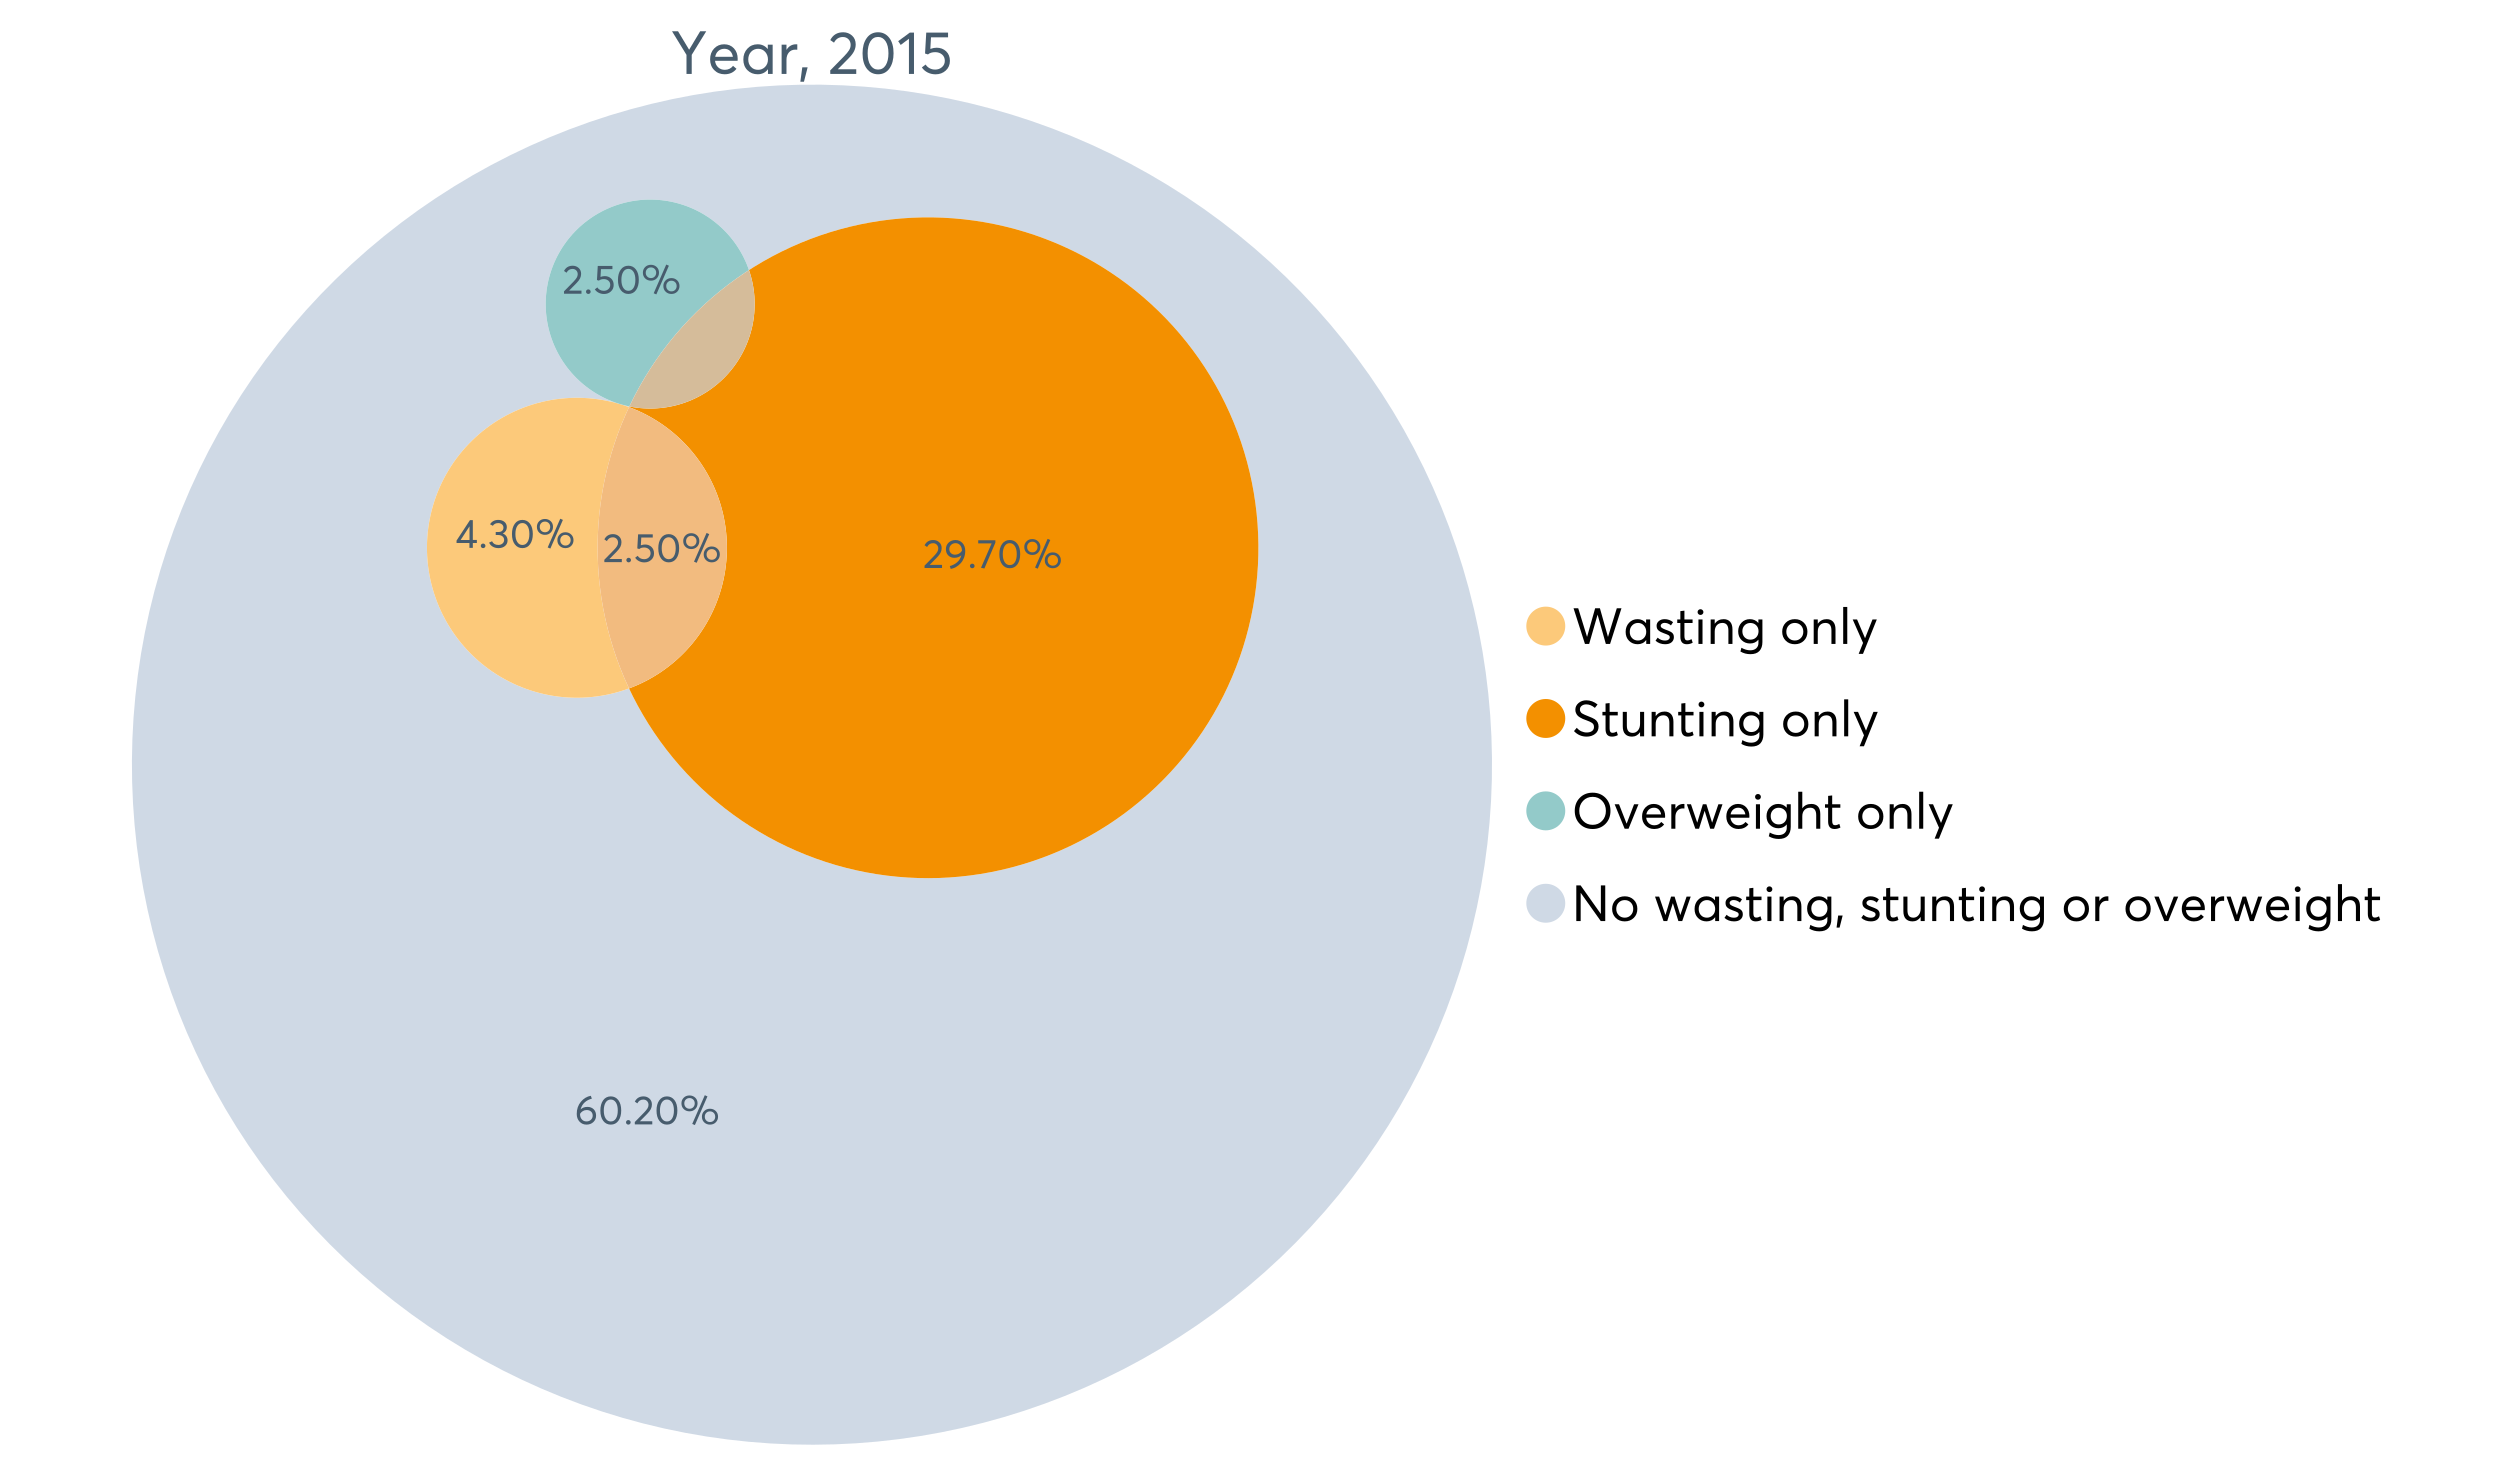 <?xml version="1.0" encoding="UTF-8"?>
<svg xmlns="http://www.w3.org/2000/svg" xmlns:xlink="http://www.w3.org/1999/xlink" width="1234.286pt" height="720pt" viewBox="0 0 1234.286 720" version="1.1">
<defs>
<g>
<symbol overflow="visible" id="glyph0-0">
<path style="stroke:none;" d="M 14.418 -21.062 L 17.414 -21.062 L 10.234 -9.406 L 10.234 0 L 7.652 0 L 7.652 -9.406 L 0.504 -21.062 L 3.473 -21.062 L 8.93 -11.984 L 8.988 -11.984 Z M 14.418 -21.062 "/>
</symbol>
<symbol overflow="visible" id="glyph0-1">
<path style="stroke:none;" d="M 15.012 -7.445 C 15.012 -7.285 15 -7.078 14.98 -6.824 L 14.953 -6.469 L 3.828 -6.469 C 3.98 -5.121 4.5 -4.039 5.383 -3.23 C 6.262 -2.418 7.355 -2.016 8.664 -2.016 C 10.34 -2.016 11.695 -2.668 12.727 -3.977 L 14.418 -2.523 C 13.012 -0.723 11.062 0.176 8.574 0.18 C 6.492 0.176 4.777 -0.508 3.426 -1.883 C 2.07 -3.254 1.395 -5.031 1.395 -7.211 C 1.395 -9.363 2.051 -11.137 3.367 -12.531 C 4.68 -13.926 6.328 -14.625 8.309 -14.625 C 10.305 -14.625 11.918 -13.949 13.156 -12.605 C 14.391 -11.258 15.012 -9.539 15.012 -7.445 Z M 11.242 -11.332 C 10.508 -12.043 9.566 -12.398 8.422 -12.402 C 7.273 -12.398 6.293 -12.047 5.473 -11.348 C 4.652 -10.641 4.133 -9.676 3.914 -8.453 L 12.637 -8.453 C 12.438 -9.66 11.973 -10.621 11.242 -11.332 Z M 11.242 -11.332 "/>
</symbol>
<symbol overflow="visible" id="glyph0-2">
<path style="stroke:none;" d="M 13.5 -14.449 L 15.902 -14.449 L 15.902 0 L 13.586 0 L 13.586 -2.285 L 13.559 -2.285 C 12.332 -0.645 10.648 0.176 8.516 0.18 C 6.473 0.176 4.781 -0.492 3.441 -1.836 C 2.094 -3.18 1.422 -4.941 1.426 -7.121 C 1.422 -9.254 2.09 -11.039 3.426 -12.473 C 4.758 -13.906 6.445 -14.625 8.484 -14.625 C 10.539 -14.625 12.199 -13.844 13.469 -12.281 L 13.5 -12.281 Z M 8.723 -2.016 C 10.062 -2.016 11.207 -2.492 12.16 -3.453 C 13.105 -4.41 13.582 -5.633 13.586 -7.117 C 13.582 -8.598 13.121 -9.848 12.207 -10.871 C 11.285 -11.887 10.133 -12.398 8.75 -12.402 C 7.363 -12.398 6.203 -11.91 5.266 -10.934 C 4.324 -9.953 3.855 -8.68 3.855 -7.121 C 3.855 -5.633 4.305 -4.41 5.203 -3.453 C 6.102 -2.492 7.273 -2.016 8.723 -2.016 Z M 8.723 -2.016 "/>
</symbol>
<symbol overflow="visible" id="glyph0-3">
<path style="stroke:none;" d="M 9.434 -14.625 C 9.73 -14.625 9.926 -14.613 10.027 -14.598 L 10.027 -11.926 C 9.59 -11.961 9.273 -11.98 9.078 -11.984 C 7.73 -11.98 6.664 -11.516 5.875 -10.59 C 5.082 -9.656 4.688 -8.453 4.688 -6.973 L 4.688 0 L 2.285 0 L 2.285 -14.449 L 4.688 -14.449 L 4.688 -11.895 L 4.719 -11.895 C 5.84 -13.715 7.414 -14.625 9.434 -14.625 Z M 9.434 -14.625 "/>
</symbol>
<symbol overflow="visible" id="glyph0-4">
<path style="stroke:none;" d="M 0.949 3.855 L 1.898 -3.262 L 4.539 -3.262 L 2.73 3.855 Z M 0.949 3.855 "/>
</symbol>
<symbol overflow="visible" id="glyph0-5">
<path style="stroke:none;" d=""/>
</symbol>
<symbol overflow="visible" id="glyph0-6">
<path style="stroke:none;" d="M 4.953 -2.285 L 14.004 -2.285 L 14.004 0 L 1.188 0 L 1.156 -1.719 L 8.129 -8.84 C 9.152 -9.906 9.93 -10.855 10.457 -11.688 C 10.977 -12.516 11.238 -13.387 11.242 -14.301 C 11.238 -15.426 10.883 -16.359 10.176 -17.102 C 9.461 -17.84 8.543 -18.211 7.418 -18.215 C 5.457 -18.211 3.992 -17.281 3.027 -15.426 L 1.188 -16.703 C 2.488 -19.27 4.613 -20.555 7.566 -20.559 C 9.262 -20.555 10.715 -20.012 11.926 -18.926 C 13.129 -17.84 13.734 -16.387 13.734 -14.566 C 13.734 -13.398 13.465 -12.281 12.934 -11.215 C 12.395 -10.145 11.508 -8.977 10.266 -7.715 L 4.953 -2.344 Z M 4.953 -2.285 "/>
</symbol>
<symbol overflow="visible" id="glyph0-7">
<path style="stroke:none;" d="M 9.316 0.18 C 7.039 0.176 5.191 -0.734 3.781 -2.562 C 2.363 -4.391 1.656 -6.93 1.66 -10.176 C 1.656 -13.258 2.34 -15.758 3.707 -17.68 C 5.07 -19.594 6.941 -20.555 9.316 -20.559 C 11.59 -20.555 13.434 -19.641 14.848 -17.812 C 16.262 -15.984 16.969 -13.438 16.969 -10.176 C 16.969 -7.086 16.289 -4.59 14.938 -2.684 C 13.578 -0.777 11.707 0.176 9.316 0.18 Z M 9.316 -2.137 C 10.934 -2.133 12.191 -2.855 13.098 -4.301 C 13.996 -5.746 14.449 -7.703 14.449 -10.176 C 14.449 -12.727 13.977 -14.711 13.039 -16.125 C 12.094 -17.539 10.855 -18.246 9.316 -18.246 C 7.715 -18.246 6.457 -17.516 5.547 -16.062 C 4.637 -14.605 4.184 -12.645 4.184 -10.176 C 4.184 -7.641 4.652 -5.668 5.59 -4.258 C 6.527 -2.84 7.77 -2.133 9.316 -2.137 Z M 9.316 -2.137 "/>
</symbol>
<symbol overflow="visible" id="glyph0-8">
<path style="stroke:none;" d="M 5.934 0 L 5.934 -17.355 L 1.867 -14.301 L 0.621 -16.168 L 6.348 -20.383 L 8.426 -20.383 L 8.426 0 Z M 5.934 0 "/>
</symbol>
<symbol overflow="visible" id="glyph0-9">
<path style="stroke:none;" d="M 8.453 -12.934 C 10.332 -12.93 11.898 -12.344 13.156 -11.168 C 14.406 -9.992 15.035 -8.414 15.039 -6.438 C 15.035 -4.496 14.352 -2.902 12.992 -1.66 C 11.625 -0.414 9.945 0.203 7.949 0.207 C 6.543 0.203 5.242 -0.094 4.047 -0.695 C 2.848 -1.297 1.895 -2.133 1.188 -3.203 L 3.055 -4.629 C 3.527 -3.855 4.176 -3.246 5 -2.805 C 5.816 -2.355 6.742 -2.133 7.773 -2.137 C 9.098 -2.133 10.219 -2.543 11.141 -3.367 C 12.055 -4.184 12.516 -5.219 12.52 -6.469 C 12.516 -7.789 12.055 -8.828 11.141 -9.594 C 10.219 -10.352 9.105 -10.734 7.801 -10.738 C 6.254 -10.734 5.059 -10.359 4.211 -9.613 L 2.758 -10.059 L 3.352 -20.383 L 14.121 -20.383 L 14.121 -18.066 L 5.695 -18.066 L 5.371 -12.34 C 6.496 -12.734 7.523 -12.93 8.453 -12.934 Z M 8.453 -12.934 "/>
</symbol>
<symbol overflow="visible" id="glyph1-0">
<path style="stroke:none;" d="M 22.227 -17.613 L 24.531 -17.613 L 18.902 0 L 16.816 0 L 12.75 -14.438 L 12.727 -14.438 L 8.582 0 L 6.5 0 L 0.867 -17.613 L 3.176 -17.613 L 7.516 -3.547 L 7.566 -3.547 L 11.535 -17.613 L 13.891 -17.613 L 17.859 -3.496 L 17.887 -3.496 Z M 22.227 -17.613 "/>
</symbol>
<symbol overflow="visible" id="glyph1-1">
<path style="stroke:none;" d="M 11.285 -12.082 L 13.297 -12.082 L 13.297 0 L 11.359 0 L 11.359 -1.91 L 11.336 -1.91 C 10.309 -0.539 8.902 0.145 7.121 0.148 C 5.41 0.145 3.996 -0.414 2.875 -1.539 C 1.75 -2.66 1.188 -4.133 1.191 -5.953 C 1.188 -7.738 1.746 -9.23 2.863 -10.43 C 3.977 -11.629 5.387 -12.227 7.094 -12.23 C 8.812 -12.227 10.203 -11.574 11.262 -10.27 L 11.285 -10.27 Z M 7.293 -1.688 C 8.414 -1.688 9.371 -2.086 10.168 -2.891 C 10.957 -3.688 11.355 -4.711 11.359 -5.953 C 11.355 -7.191 10.973 -8.234 10.207 -9.09 C 9.438 -9.938 8.473 -10.363 7.316 -10.367 C 6.156 -10.363 5.184 -9.957 4.402 -9.141 C 3.613 -8.32 3.223 -7.258 3.227 -5.953 C 3.223 -4.711 3.598 -3.688 4.352 -2.891 C 5.102 -2.086 6.082 -1.688 7.293 -1.688 Z M 7.293 -1.688 "/>
</symbol>
<symbol overflow="visible" id="glyph1-2">
<path style="stroke:none;" d="M 5.605 0.148 C 3.734 0.145 2.156 -0.43 0.867 -1.586 L 1.91 -3.102 C 2.949 -2.137 4.18 -1.656 5.605 -1.66 C 6.297 -1.656 6.852 -1.816 7.266 -2.133 C 7.68 -2.445 7.887 -2.824 7.887 -3.273 C 7.887 -3.734 7.684 -4.086 7.277 -4.328 C 6.871 -4.566 6.164 -4.859 5.16 -5.211 C 5.09 -5.223 5.039 -5.238 5.012 -5.258 C 3.832 -5.668 2.938 -6.141 2.32 -6.672 C 1.699 -7.199 1.387 -7.969 1.391 -8.98 C 1.387 -9.902 1.762 -10.676 2.516 -11.297 C 3.266 -11.918 4.223 -12.227 5.383 -12.23 C 6.918 -12.227 8.297 -11.73 9.523 -10.742 L 8.484 -9.152 C 7.523 -9.98 6.457 -10.395 5.285 -10.395 C 4.801 -10.395 4.367 -10.262 3.992 -9.996 C 3.609 -9.73 3.422 -9.391 3.422 -8.98 C 3.422 -8.547 3.605 -8.199 3.98 -7.938 C 4.348 -7.668 4.926 -7.387 5.707 -7.094 C 5.836 -7.043 6.078 -6.953 6.434 -6.82 C 6.789 -6.688 7.023 -6.594 7.141 -6.547 C 7.254 -6.492 7.453 -6.406 7.738 -6.285 C 8.016 -6.16 8.207 -6.07 8.309 -6.016 C 8.406 -5.957 8.559 -5.863 8.766 -5.73 C 8.973 -5.598 9.113 -5.48 9.188 -5.383 C 9.262 -5.281 9.359 -5.148 9.488 -4.984 C 9.609 -4.816 9.699 -4.656 9.75 -4.5 C 9.797 -4.344 9.836 -4.16 9.871 -3.953 C 9.902 -3.746 9.918 -3.527 9.922 -3.301 C 9.918 -2.305 9.547 -1.484 8.805 -0.832 C 8.059 -0.18 6.992 0.145 5.605 0.148 Z M 5.605 0.148 "/>
</symbol>
<symbol overflow="visible" id="glyph1-3">
<path style="stroke:none;" d="M 5.332 0.148 C 3.23 0.145 2.18 -1.102 2.184 -3.598 L 2.184 -10.344 L 0.645 -10.344 L 0.645 -12.082 L 2.184 -12.082 L 2.184 -16.199 L 4.191 -16.422 L 4.191 -12.082 L 8.211 -12.082 L 8.211 -10.344 L 4.191 -10.344 L 4.191 -3.895 C 4.188 -3.148 4.301 -2.602 4.527 -2.258 C 4.75 -1.906 5.133 -1.734 5.68 -1.738 C 6.305 -1.734 6.984 -1.941 7.715 -2.355 L 8.262 -0.594 C 7.367 -0.098 6.391 0.145 5.332 0.148 Z M 5.332 0.148 "/>
</symbol>
<symbol overflow="visible" id="glyph1-4">
<path style="stroke:none;" d="M 3.102 -14.312 C 2.684 -14.309 2.34 -14.445 2.07 -14.723 C 1.793 -14.992 1.656 -15.328 1.66 -15.727 C 1.656 -16.121 1.793 -16.453 2.07 -16.73 C 2.34 -17 2.684 -17.137 3.102 -17.141 C 3.492 -17.137 3.832 -16.996 4.117 -16.719 C 4.395 -16.434 4.535 -16.105 4.539 -15.727 C 4.535 -15.328 4.395 -14.992 4.117 -14.723 C 3.832 -14.445 3.492 -14.309 3.102 -14.312 Z M 2.082 0 L 2.082 -12.082 L 4.094 -12.082 L 4.094 0 Z M 2.082 0 "/>
</symbol>
<symbol overflow="visible" id="glyph1-5">
<path style="stroke:none;" d="M 8.336 -12.23 C 9.672 -12.227 10.73 -11.801 11.508 -10.953 C 12.285 -10.098 12.672 -8.836 12.676 -7.168 L 12.676 0 L 10.668 0 L 10.668 -6.598 C 10.664 -9.109 9.68 -10.363 7.715 -10.367 C 6.555 -10.363 5.633 -9.98 4.945 -9.215 C 4.258 -8.445 3.914 -7.383 3.918 -6.027 L 3.918 0 L 1.91 0 L 1.91 -12.082 L 3.918 -12.082 L 3.918 -9.973 L 3.945 -9.973 C 5 -11.477 6.465 -12.227 8.336 -12.23 Z M 8.336 -12.23 "/>
</symbol>
<symbol overflow="visible" id="glyph1-6">
<path style="stroke:none;" d="M 11.09 -12.082 L 13.074 -12.082 L 13.074 -0.918 C 13.07 0.934 12.586 2.391 11.621 3.457 C 10.652 4.523 9.16 5.055 7.145 5.059 C 5.32 5.055 3.684 4.617 2.234 3.746 L 2.703 1.887 C 4.203 2.727 5.652 3.145 7.043 3.148 C 8.348 3.145 9.352 2.812 10.059 2.145 C 10.758 1.473 11.109 0.625 11.113 -0.398 L 11.113 -2.082 L 11.062 -2.082 C 10.055 -0.84 8.688 -0.223 6.969 -0.223 C 5.312 -0.223 3.926 -0.773 2.801 -1.883 C 1.676 -2.988 1.113 -4.43 1.117 -6.203 C 1.113 -7.918 1.664 -9.352 2.766 -10.504 C 3.863 -11.652 5.23 -12.227 6.871 -12.23 C 8.57 -12.227 9.961 -11.617 11.039 -10.395 L 11.09 -10.395 Z M 7.121 -2.109 C 8.324 -2.109 9.301 -2.5 10.047 -3.285 C 10.789 -4.07 11.16 -5.074 11.164 -6.301 C 11.16 -7.488 10.777 -8.461 10.008 -9.215 C 9.238 -9.965 8.273 -10.34 7.121 -10.344 C 5.973 -10.34 5.031 -9.957 4.289 -9.188 C 3.547 -8.418 3.176 -7.445 3.176 -6.277 C 3.176 -5.016 3.555 -4.008 4.316 -3.25 C 5.074 -2.488 6.008 -2.109 7.121 -2.109 Z M 7.121 -2.109 "/>
</symbol>
<symbol overflow="visible" id="glyph1-7">
<path style="stroke:none;" d=""/>
</symbol>
<symbol overflow="visible" id="glyph1-8">
<path style="stroke:none;" d="M 7.418 0.148 C 5.562 0.145 4.055 -0.438 2.898 -1.613 C 1.738 -2.785 1.16 -4.258 1.164 -6.027 C 1.16 -7.797 1.738 -9.273 2.898 -10.457 C 4.055 -11.637 5.562 -12.227 7.418 -12.23 C 9.203 -12.227 10.68 -11.648 11.855 -10.492 C 13.027 -9.332 13.617 -7.844 13.617 -6.027 C 13.617 -4.207 13.027 -2.723 11.855 -1.574 C 10.68 -0.426 9.203 0.145 7.418 0.148 Z M 7.418 -1.688 C 8.59 -1.688 9.578 -2.094 10.383 -2.914 C 11.184 -3.727 11.582 -4.766 11.586 -6.027 C 11.582 -7.297 11.188 -8.34 10.395 -9.152 C 9.598 -9.961 8.605 -10.363 7.418 -10.367 C 6.176 -10.363 5.16 -9.945 4.375 -9.113 C 3.59 -8.277 3.199 -7.25 3.199 -6.027 C 3.199 -4.801 3.59 -3.77 4.375 -2.938 C 5.16 -2.102 6.176 -1.688 7.418 -1.688 Z M 7.418 -1.688 "/>
</symbol>
<symbol overflow="visible" id="glyph1-9">
<path style="stroke:none;" d="M 2.082 0 L 2.082 -18.258 L 4.094 -18.258 L 4.094 0 Z M 2.082 0 "/>
</symbol>
<symbol overflow="visible" id="glyph1-10">
<path style="stroke:none;" d="M 10.344 -12.082 L 12.477 -12.082 L 5.656 4.91 L 3.523 4.91 L 5.68 -0.496 L 0.57 -12.082 L 2.73 -12.082 L 6.648 -2.879 L 6.699 -2.879 Z M 10.344 -12.082 "/>
</symbol>
<symbol overflow="visible" id="glyph1-11">
<path style="stroke:none;" d="M 7.344 0.148 C 4.875 0.145 2.793 -0.762 1.09 -2.578 L 2.48 -4.219 C 3.09 -3.453 3.836 -2.871 4.711 -2.48 C 5.586 -2.082 6.469 -1.887 7.367 -1.887 C 8.453 -1.887 9.328 -2.125 9.984 -2.605 C 10.637 -3.082 10.961 -3.742 10.965 -4.59 C 10.961 -5.051 10.883 -5.449 10.727 -5.781 C 10.566 -6.109 10.297 -6.402 9.922 -6.66 C 9.539 -6.914 9.172 -7.121 8.816 -7.277 C 8.461 -7.434 7.953 -7.637 7.293 -7.887 C 7.176 -7.934 7.086 -7.965 7.02 -7.988 C 6.371 -8.215 5.844 -8.418 5.441 -8.594 C 5.035 -8.766 4.574 -9.008 4.055 -9.324 C 3.531 -9.637 3.125 -9.957 2.84 -10.281 C 2.547 -10.602 2.293 -11.008 2.082 -11.496 C 1.863 -11.984 1.758 -12.523 1.762 -13.121 C 1.758 -14.426 2.277 -15.527 3.324 -16.422 C 4.363 -17.312 5.637 -17.766 7.145 -17.785 C 9.125 -17.781 10.988 -17.098 12.727 -15.727 L 11.41 -14.039 C 10.035 -15.195 8.613 -15.773 7.145 -15.777 C 6.281 -15.773 5.547 -15.547 4.938 -15.094 C 4.324 -14.637 4.02 -14.012 4.02 -13.223 C 4.02 -12.891 4.082 -12.59 4.215 -12.316 C 4.344 -12.043 4.492 -11.816 4.66 -11.645 C 4.824 -11.469 5.117 -11.277 5.531 -11.062 C 5.945 -10.848 6.27 -10.684 6.512 -10.578 C 6.746 -10.469 7.164 -10.301 7.766 -10.07 C 9.578 -9.371 10.777 -8.824 11.359 -8.434 C 12.598 -7.586 13.219 -6.379 13.223 -4.812 C 13.219 -3.254 12.645 -2.039 11.496 -1.164 C 10.348 -0.289 8.961 0.145 7.344 0.148 Z M 7.344 0.148 "/>
</symbol>
<symbol overflow="visible" id="glyph1-12">
<path style="stroke:none;" d="M 10.195 -12.082 L 12.203 -12.082 L 12.203 0 L 10.195 0 L 10.195 -2.008 L 10.172 -2.008 C 9.16 -0.57 7.836 0.145 6.203 0.148 C 4.762 0.145 3.645 -0.27 2.852 -1.102 C 2.055 -1.938 1.656 -3.199 1.66 -4.887 L 1.66 -12.082 L 3.672 -12.082 L 3.672 -5.457 C 3.668 -4.113 3.91 -3.152 4.402 -2.566 C 4.887 -1.98 5.629 -1.688 6.621 -1.688 C 7.613 -1.688 8.457 -2.094 9.152 -2.914 C 9.848 -3.727 10.195 -4.832 10.195 -6.227 Z M 10.195 -12.082 "/>
</symbol>
<symbol overflow="visible" id="glyph1-13">
<path style="stroke:none;" d="M 10.32 0.148 C 7.703 0.145 5.574 -0.699 3.93 -2.395 C 2.285 -4.086 1.465 -6.223 1.465 -8.805 C 1.465 -11.383 2.285 -13.523 3.93 -15.23 C 5.574 -16.93 7.703 -17.781 10.32 -17.785 C 12.828 -17.781 14.922 -16.953 16.594 -15.293 C 18.266 -13.629 19.102 -11.465 19.102 -8.805 C 19.102 -6.156 18.266 -4.004 16.594 -2.344 C 14.922 -0.684 12.828 0.145 10.32 0.148 Z M 10.32 -1.91 C 12.168 -1.91 13.719 -2.559 14.969 -3.855 C 16.215 -5.152 16.84 -6.801 16.844 -8.805 C 16.84 -10.82 16.215 -12.477 14.969 -13.777 C 13.719 -15.074 12.168 -15.727 10.32 -15.727 C 8.383 -15.727 6.797 -15.059 5.555 -13.73 C 4.312 -12.395 3.691 -10.754 3.695 -8.805 C 3.691 -6.852 4.312 -5.215 5.555 -3.895 C 6.797 -2.57 8.383 -1.91 10.32 -1.91 Z M 10.32 -1.91 "/>
</symbol>
<symbol overflow="visible" id="glyph1-14">
<path style="stroke:none;" d="M 10.195 -12.082 L 12.379 -12.082 L 7.465 0 L 5.531 0 L 0.594 -12.082 L 2.754 -12.082 L 6.473 -2.555 L 6.547 -2.555 Z M 10.195 -12.082 "/>
</symbol>
<symbol overflow="visible" id="glyph1-15">
<path style="stroke:none;" d="M 12.551 -6.227 C 12.551 -6.09 12.543 -5.918 12.527 -5.707 L 12.504 -5.406 L 3.199 -5.406 C 3.332 -4.281 3.766 -3.379 4.5 -2.703 C 5.234 -2.023 6.148 -1.688 7.242 -1.688 C 8.648 -1.688 9.781 -2.23 10.641 -3.324 L 12.055 -2.109 C 10.875 -0.605 9.246 0.145 7.168 0.148 C 5.426 0.145 3.992 -0.426 2.863 -1.574 C 1.727 -2.723 1.16 -4.207 1.164 -6.027 C 1.16 -7.828 1.711 -9.312 2.812 -10.48 C 3.914 -11.645 5.289 -12.227 6.945 -12.23 C 8.609 -12.227 9.961 -11.664 11 -10.543 C 12.031 -9.414 12.551 -7.977 12.551 -6.227 Z M 9.402 -9.477 C 8.789 -10.066 8.004 -10.363 7.043 -10.367 C 6.082 -10.363 5.258 -10.07 4.574 -9.488 C 3.887 -8.898 3.453 -8.094 3.273 -7.07 L 10.566 -7.07 C 10.398 -8.074 10.012 -8.875 9.402 -9.477 Z M 9.402 -9.477 "/>
</symbol>
<symbol overflow="visible" id="glyph1-16">
<path style="stroke:none;" d="M 7.887 -12.23 C 8.137 -12.227 8.301 -12.219 8.383 -12.203 L 8.383 -9.973 C 8.02 -10.004 7.754 -10.02 7.59 -10.02 C 6.461 -10.02 5.57 -9.629 4.91 -8.855 C 4.246 -8.074 3.914 -7.066 3.918 -5.828 L 3.918 0 L 1.91 0 L 1.91 -12.082 L 3.918 -12.082 L 3.918 -9.945 L 3.945 -9.945 C 4.883 -11.465 6.199 -12.227 7.887 -12.23 Z M 7.887 -12.23 "/>
</symbol>
<symbol overflow="visible" id="glyph1-17">
<path style="stroke:none;" d="M 16.297 -12.082 L 18.332 -12.082 L 14.141 0 L 12.254 0 L 9.523 -8.805 L 9.5 -8.805 L 6.746 0 L 4.91 0 L 0.719 -12.082 L 2.754 -12.082 L 5.828 -3.051 L 5.879 -3.051 L 8.633 -12.082 L 10.367 -12.082 L 13.172 -3.051 L 13.223 -3.051 Z M 16.297 -12.082 "/>
</symbol>
<symbol overflow="visible" id="glyph1-18">
<path style="stroke:none;" d="M 8.41 -12.23 C 9.777 -12.227 10.852 -11.812 11.633 -10.988 C 12.406 -10.16 12.797 -8.914 12.801 -7.242 L 12.801 0 L 10.789 0 L 10.789 -6.672 C 10.785 -9.133 9.805 -10.363 7.84 -10.367 C 6.629 -10.363 5.672 -9.984 4.973 -9.227 C 4.266 -8.465 3.914 -7.414 3.918 -6.078 L 3.918 0 L 1.91 0 L 1.91 -18.258 L 3.918 -18.258 L 3.918 -10.098 L 3.969 -10.098 C 4.973 -11.516 6.453 -12.227 8.41 -12.23 Z M 8.41 -12.23 "/>
</symbol>
<symbol overflow="visible" id="glyph1-19">
<path style="stroke:none;" d="M 14.363 -17.613 L 16.52 -17.613 L 16.52 0 L 14.312 0 L 4.441 -13.891 L 4.391 -13.891 L 4.391 0 L 2.234 0 L 2.234 -17.613 L 4.367 -17.613 L 14.312 -3.57 L 14.363 -3.57 Z M 14.363 -17.613 "/>
</symbol>
<symbol overflow="visible" id="glyph1-20">
<path style="stroke:none;" d="M 0.793 3.227 L 1.586 -2.73 L 3.797 -2.73 L 2.281 3.227 Z M 0.793 3.227 "/>
</symbol>
<symbol overflow="visible" id="glyph2-0">
<path style="stroke:none;" d="M 6.383 -8.637 C 7.629 -8.637 8.652 -8.246 9.453 -7.469 C 10.246 -6.688 10.645 -5.629 10.648 -4.289 C 10.645 -3.023 10.195 -1.973 9.301 -1.137 C 8.402 -0.301 7.277 0.117 5.922 0.121 C 4.535 0.117 3.387 -0.371 2.473 -1.355 C 1.555 -2.336 1.094 -3.605 1.098 -5.164 C 1.094 -7.527 1.781 -9.531 3.152 -11.168 C 4.52 -12.801 6.152 -13.785 8.059 -14.121 L 8.555 -12.684 C 7.227 -12.375 6.062 -11.777 5.066 -10.891 C 4.066 -9.996 3.383 -8.84 3.012 -7.418 L 3.031 -7.418 C 3.918 -8.23 5.035 -8.637 6.383 -8.637 Z M 5.902 -1.457 C 6.805 -1.453 7.543 -1.73 8.117 -2.285 C 8.688 -2.836 8.977 -3.508 8.977 -4.309 C 8.977 -5.145 8.707 -5.816 8.168 -6.324 C 7.629 -6.824 6.906 -7.078 6.004 -7.082 C 5.281 -7.078 4.641 -6.898 4.078 -6.543 C 3.512 -6.18 3.062 -5.734 2.73 -5.207 L 2.73 -5.066 C 2.73 -3.984 3.023 -3.113 3.617 -2.453 C 4.207 -1.785 4.969 -1.453 5.902 -1.457 Z M 5.902 -1.457 "/>
</symbol>
<symbol overflow="visible" id="glyph2-1">
<path style="stroke:none;" d="M 6.262 0.121 C 4.73 0.117 3.492 -0.496 2.543 -1.723 C 1.59 -2.953 1.113 -4.656 1.117 -6.84 C 1.113 -8.91 1.57 -10.594 2.492 -11.887 C 3.406 -13.172 4.664 -13.816 6.262 -13.82 C 7.789 -13.816 9.027 -13.203 9.98 -11.977 C 10.93 -10.746 11.406 -9.031 11.41 -6.84 C 11.406 -4.762 10.953 -3.086 10.043 -1.805 C 9.129 -0.523 7.867 0.117 6.262 0.121 Z M 6.262 -1.438 C 7.352 -1.434 8.199 -1.918 8.805 -2.891 C 9.41 -3.859 9.715 -5.176 9.715 -6.84 C 9.715 -8.551 9.398 -9.887 8.766 -10.84 C 8.133 -11.789 7.297 -12.262 6.262 -12.266 C 5.184 -12.262 4.34 -11.773 3.73 -10.801 C 3.117 -9.82 2.812 -8.5 2.812 -6.84 C 2.812 -5.137 3.125 -3.812 3.758 -2.863 C 4.387 -1.91 5.223 -1.434 6.262 -1.438 Z M 6.262 -1.438 "/>
</symbol>
<symbol overflow="visible" id="glyph2-2">
<path style="stroke:none;" d="M 2.414 0.121 C 2.078 0.117 1.801 0.012 1.586 -0.207 C 1.363 -0.426 1.254 -0.691 1.258 -0.996 C 1.254 -1.316 1.363 -1.586 1.586 -1.805 C 1.801 -2.023 2.078 -2.133 2.414 -2.133 C 2.719 -2.133 2.984 -2.023 3.211 -1.805 C 3.438 -1.586 3.551 -1.316 3.551 -0.996 C 3.551 -0.691 3.438 -0.426 3.211 -0.207 C 2.984 0.012 2.719 0.117 2.414 0.121 Z M 2.414 0.121 "/>
</symbol>
<symbol overflow="visible" id="glyph2-3">
<path style="stroke:none;" d="M 3.332 -1.535 L 9.414 -1.535 L 9.414 0 L 0.797 0 L 0.777 -1.156 L 5.465 -5.945 C 6.152 -6.66 6.672 -7.297 7.027 -7.855 C 7.379 -8.414 7.559 -9 7.559 -9.613 C 7.559 -10.367 7.316 -10.996 6.84 -11.496 C 6.355 -11.996 5.738 -12.246 4.984 -12.246 C 3.668 -12.246 2.684 -11.621 2.035 -10.371 L 0.797 -11.23 C 1.672 -12.953 3.102 -13.816 5.086 -13.82 C 6.227 -13.816 7.203 -13.449 8.016 -12.723 C 8.828 -11.988 9.234 -11.012 9.234 -9.793 C 9.234 -9.004 9.055 -8.254 8.695 -7.539 C 8.336 -6.816 7.738 -6.031 6.902 -5.188 L 3.332 -1.574 Z M 3.332 -1.535 "/>
</symbol>
<symbol overflow="visible" id="glyph2-4">
<path style="stroke:none;" d="M 7.539 0.34 L 6.223 -0.219 L 12.426 -14.398 L 13.742 -13.82 Z M 4.867 -6.441 C 3.746 -6.438 2.805 -6.805 2.043 -7.539 C 1.277 -8.27 0.895 -9.219 0.898 -10.391 C 0.895 -11.477 1.266 -12.398 2.004 -13.152 C 2.742 -13.902 3.695 -14.277 4.867 -14.281 C 5.98 -14.277 6.926 -13.918 7.699 -13.203 C 8.469 -12.48 8.852 -11.543 8.855 -10.391 C 8.852 -9.281 8.48 -8.348 7.738 -7.586 C 6.992 -6.82 6.035 -6.438 4.867 -6.441 Z M 4.887 -7.719 C 5.645 -7.715 6.262 -7.973 6.742 -8.484 C 7.219 -8.996 7.457 -9.625 7.461 -10.371 C 7.457 -11.141 7.207 -11.766 6.711 -12.254 C 6.211 -12.738 5.605 -12.984 4.887 -12.984 C 4.129 -12.984 3.508 -12.734 3.031 -12.234 C 2.547 -11.734 2.309 -11.113 2.312 -10.371 C 2.309 -9.586 2.555 -8.945 3.051 -8.457 C 3.539 -7.961 4.152 -7.715 4.887 -7.719 Z M 14.977 0.121 C 13.859 0.117 12.918 -0.246 12.156 -0.977 C 11.387 -1.707 11.004 -2.652 11.008 -3.809 C 11.004 -4.898 11.375 -5.82 12.125 -6.582 C 12.867 -7.336 13.82 -7.715 14.977 -7.719 C 16.094 -7.715 17.035 -7.352 17.809 -6.621 C 18.578 -5.887 18.965 -4.949 18.969 -3.809 C 18.965 -2.703 18.598 -1.77 17.859 -1.016 C 17.121 -0.258 16.16 0.117 14.977 0.121 Z M 14.977 -1.156 C 15.75 -1.152 16.375 -1.406 16.852 -1.914 C 17.328 -2.418 17.566 -3.043 17.57 -3.789 C 17.566 -4.57 17.316 -5.203 16.82 -5.691 C 16.32 -6.176 15.707 -6.422 14.977 -6.422 C 14.219 -6.422 13.602 -6.168 13.133 -5.664 C 12.656 -5.156 12.422 -4.531 12.426 -3.789 C 12.422 -3.016 12.668 -2.383 13.164 -1.895 C 13.652 -1.398 14.258 -1.152 14.977 -1.156 Z M 14.977 -1.156 "/>
</symbol>
<symbol overflow="visible" id="glyph2-5">
<path style="stroke:none;" d="M 6.98 0 L 6.98 -2.414 L 0.617 -2.414 L 0.617 -3.609 L 7.238 -13.703 L 8.656 -13.703 L 8.656 -3.93 L 10.648 -3.93 L 10.648 -2.414 L 8.656 -2.414 L 8.656 0 Z M 2.633 -3.891 L 7.02 -3.891 L 7.02 -10.648 Z M 2.633 -3.891 "/>
</symbol>
<symbol overflow="visible" id="glyph2-6">
<path style="stroke:none;" d="M 7.34 -7.102 C 8.07 -6.82 8.641 -6.379 9.055 -5.781 C 9.461 -5.184 9.668 -4.48 9.672 -3.668 C 9.668 -2.551 9.25 -1.641 8.414 -0.938 C 7.578 -0.234 6.52 0.117 5.246 0.121 C 4.113 0.117 3.141 -0.125 2.324 -0.617 C 1.504 -1.105 0.914 -1.766 0.559 -2.594 L 2.016 -3.27 C 2.559 -2.059 3.602 -1.453 5.145 -1.457 C 5.941 -1.453 6.613 -1.684 7.16 -2.145 C 7.703 -2.602 7.973 -3.195 7.977 -3.93 C 7.973 -4.617 7.715 -5.195 7.199 -5.664 C 6.68 -6.129 5.934 -6.363 4.965 -6.363 L 3.828 -6.363 L 3.828 -7.84 L 5.164 -7.84 C 5.984 -7.84 6.605 -8.043 7.02 -8.457 C 7.434 -8.863 7.641 -9.383 7.641 -10.012 C 7.641 -10.672 7.395 -11.211 6.902 -11.625 C 6.41 -12.039 5.797 -12.246 5.066 -12.246 C 3.879 -12.246 2.988 -11.801 2.395 -10.91 L 1.039 -11.648 C 1.406 -12.312 1.941 -12.84 2.641 -13.23 C 3.34 -13.621 4.16 -13.816 5.105 -13.82 C 6.312 -13.816 7.316 -13.492 8.117 -12.852 C 8.91 -12.203 9.309 -11.332 9.312 -10.23 C 9.309 -9.551 9.137 -8.934 8.793 -8.387 C 8.445 -7.832 7.961 -7.41 7.34 -7.121 Z M 7.34 -7.102 "/>
</symbol>
<symbol overflow="visible" id="glyph2-7">
<path style="stroke:none;" d="M 5.684 -13.82 C 7.051 -13.816 8.191 -13.316 9.113 -12.324 C 10.027 -11.324 10.488 -10.031 10.492 -8.438 C 10.488 -7.238 10.281 -6.105 9.871 -5.043 C 9.457 -3.977 8.91 -3.078 8.234 -2.344 C 7.555 -1.605 6.797 -0.992 5.953 -0.508 C 5.109 -0.023 4.234 0.305 3.332 0.48 L 2.852 -0.957 C 4.207 -1.301 5.398 -1.91 6.43 -2.781 C 7.457 -3.652 8.168 -4.801 8.555 -6.223 L 8.516 -6.242 C 7.594 -5.43 6.457 -5.027 5.105 -5.027 C 3.891 -5.027 2.895 -5.418 2.113 -6.203 C 1.328 -6.984 0.938 -8.027 0.938 -9.336 C 0.938 -10.609 1.387 -11.676 2.293 -12.535 C 3.191 -13.387 4.324 -13.816 5.684 -13.82 Z M 5.465 -6.582 C 6.152 -6.578 6.801 -6.75 7.406 -7.098 C 8.012 -7.441 8.492 -7.902 8.855 -8.477 L 8.855 -8.574 C 8.852 -9.676 8.559 -10.566 7.969 -11.246 C 7.375 -11.922 6.617 -12.262 5.703 -12.266 C 4.797 -12.262 4.059 -11.977 3.488 -11.406 C 2.914 -10.832 2.629 -10.141 2.633 -9.336 C 2.629 -8.508 2.891 -7.844 3.41 -7.34 C 3.926 -6.832 4.609 -6.578 5.465 -6.582 Z M 5.465 -6.582 "/>
</symbol>
<symbol overflow="visible" id="glyph2-8">
<path style="stroke:none;" d="M 0.539 -13.703 L 9.016 -13.703 L 9.016 -12.523 L 3.59 0.238 L 1.914 -0.102 L 7.16 -12.145 L 0.539 -12.145 Z M 0.539 -13.703 "/>
</symbol>
<symbol overflow="visible" id="glyph2-9">
<path style="stroke:none;" d="M 5.684 -8.695 C 6.945 -8.695 7.996 -8.297 8.844 -7.508 C 9.688 -6.715 10.113 -5.656 10.113 -4.328 C 10.113 -3.023 9.652 -1.953 8.734 -1.117 C 7.816 -0.277 6.688 0.141 5.344 0.141 C 4.398 0.141 3.523 -0.062 2.723 -0.469 C 1.914 -0.875 1.273 -1.434 0.797 -2.152 L 2.055 -3.113 C 2.371 -2.59 2.805 -2.18 3.359 -1.883 C 3.906 -1.582 4.531 -1.434 5.227 -1.438 C 6.117 -1.434 6.871 -1.711 7.488 -2.262 C 8.105 -2.812 8.414 -3.508 8.418 -4.348 C 8.414 -5.238 8.105 -5.938 7.488 -6.449 C 6.871 -6.961 6.121 -7.219 5.246 -7.219 C 4.207 -7.219 3.402 -6.965 2.832 -6.461 L 1.855 -6.762 L 2.254 -13.703 L 9.492 -13.703 L 9.492 -12.145 L 3.828 -12.145 L 3.609 -8.297 C 4.367 -8.562 5.059 -8.695 5.684 -8.695 Z M 5.684 -8.695 "/>
</symbol>
</g>
</defs>
<g id="surface3252">
<g style="fill:rgb(27.843%,36.078%,42.745%);fill-opacity:1;">
  <use xlink:href="#glyph0-0" x="331.277" y="36.488"/>
  <use xlink:href="#glyph0-1" x="349.196" y="36.488"/>
  <use xlink:href="#glyph0-2" x="365.572" y="36.488"/>
  <use xlink:href="#glyph0-3" x="383.609" y="36.488"/>
  <use xlink:href="#glyph0-4" x="394.2" y="36.488"/>
  <use xlink:href="#glyph0-5" x="400.579" y="36.488"/>
  <use xlink:href="#glyph0-6" x="408.737" y="36.488"/>
  <use xlink:href="#glyph0-7" x="424.193" y="36.488"/>
  <use xlink:href="#glyph0-8" x="442.824" y="36.488"/>
  <use xlink:href="#glyph0-9" x="453.949" y="36.488"/>
</g>
<path style=" stroke:none;fill-rule:nonzero;fill:rgb(98.824%,78.824%,47.843%);fill-opacity:1;" d="M 772.793 309.113 C 772.793 314.422 768.488 318.727 763.18 318.727 C 757.867 318.727 753.562 314.422 753.562 309.113 C 753.562 303.805 757.867 299.5 763.18 299.5 C 768.488 299.5 772.793 303.805 772.793 309.113 "/>
<g style="fill:rgb(0%,0%,0%);fill-opacity:1;">
  <use xlink:href="#glyph1-0" x="776.012" y="317.918"/>
  <use xlink:href="#glyph1-1" x="801.413" y="317.918"/>
  <use xlink:href="#glyph1-2" x="816.494" y="317.918"/>
  <use xlink:href="#glyph1-3" x="827.434" y="317.918"/>
  <use xlink:href="#glyph1-4" x="836.463" y="317.918"/>
  <use xlink:href="#glyph1-5" x="842.664" y="317.918"/>
  <use xlink:href="#glyph1-6" x="857.051" y="317.918"/>
  <use xlink:href="#glyph1-7" x="871.91" y="317.918"/>
  <use xlink:href="#glyph1-8" x="878.732" y="317.918"/>
  <use xlink:href="#glyph1-5" x="893.54" y="317.918"/>
  <use xlink:href="#glyph1-9" x="907.928" y="317.918"/>
  <use xlink:href="#glyph1-10" x="914.129" y="317.918"/>
</g>
<path style=" stroke:none;fill-rule:nonzero;fill:rgb(95.294%,56.471%,0%);fill-opacity:1;" d="M 772.793 354.727 C 772.793 360.035 768.488 364.34 763.18 364.34 C 757.867 364.34 753.562 360.035 753.562 354.727 C 753.562 349.414 757.867 345.109 763.18 345.109 C 768.488 345.109 772.793 349.414 772.793 354.727 "/>
<g style="fill:rgb(0%,0%,0%);fill-opacity:1;">
  <use xlink:href="#glyph1-11" x="776.012" y="363.531"/>
  <use xlink:href="#glyph1-3" x="790.498" y="363.531"/>
  <use xlink:href="#glyph1-12" x="799.527" y="363.531"/>
  <use xlink:href="#glyph1-5" x="813.518" y="363.531"/>
  <use xlink:href="#glyph1-3" x="827.905" y="363.531"/>
  <use xlink:href="#glyph1-4" x="836.934" y="363.531"/>
  <use xlink:href="#glyph1-5" x="843.136" y="363.531"/>
  <use xlink:href="#glyph1-6" x="857.523" y="363.531"/>
  <use xlink:href="#glyph1-7" x="872.381" y="363.531"/>
  <use xlink:href="#glyph1-8" x="879.203" y="363.531"/>
  <use xlink:href="#glyph1-5" x="894.012" y="363.531"/>
  <use xlink:href="#glyph1-9" x="908.399" y="363.531"/>
  <use xlink:href="#glyph1-10" x="914.6" y="363.531"/>
</g>
<path style=" stroke:none;fill-rule:nonzero;fill:rgb(57.647%,79.216%,78.824%);fill-opacity:1;" d="M 772.793 400.336 C 772.793 405.648 768.488 409.953 763.18 409.953 C 757.867 409.953 753.562 405.648 753.562 400.336 C 753.562 395.027 757.867 390.723 763.18 390.723 C 768.488 390.723 772.793 395.027 772.793 400.336 "/>
<g style="fill:rgb(0%,0%,0%);fill-opacity:1;">
  <use xlink:href="#glyph1-13" x="776.012" y="409.145"/>
  <use xlink:href="#glyph1-14" x="796.576" y="409.145"/>
  <use xlink:href="#glyph1-15" x="809.549" y="409.145"/>
  <use xlink:href="#glyph1-16" x="823.241" y="409.145"/>
  <use xlink:href="#glyph1-17" x="832.097" y="409.145"/>
  <use xlink:href="#glyph1-15" x="851.148" y="409.145"/>
  <use xlink:href="#glyph1-4" x="864.84" y="409.145"/>
  <use xlink:href="#glyph1-6" x="871.042" y="409.145"/>
  <use xlink:href="#glyph1-18" x="885.9" y="409.145"/>
  <use xlink:href="#glyph1-3" x="900.387" y="409.145"/>
  <use xlink:href="#glyph1-7" x="909.416" y="409.145"/>
  <use xlink:href="#glyph1-8" x="916.238" y="409.145"/>
  <use xlink:href="#glyph1-5" x="931.046" y="409.145"/>
  <use xlink:href="#glyph1-9" x="945.434" y="409.145"/>
  <use xlink:href="#glyph1-10" x="951.635" y="409.145"/>
</g>
<path style=" stroke:none;fill-rule:nonzero;fill:rgb(81.176%,85.098%,89.804%);fill-opacity:1;" d="M 772.793 445.949 C 772.793 451.258 768.488 455.562 763.18 455.562 C 757.867 455.562 753.562 451.258 753.562 445.949 C 753.562 440.641 757.867 436.336 763.18 436.336 C 768.488 436.336 772.793 440.641 772.793 445.949 "/>
<g style="fill:rgb(0%,0%,0%);fill-opacity:1;">
  <use xlink:href="#glyph1-19" x="776.012" y="454.754"/>
  <use xlink:href="#glyph1-8" x="794.765" y="454.754"/>
  <use xlink:href="#glyph1-7" x="809.574" y="454.754"/>
  <use xlink:href="#glyph1-17" x="816.395" y="454.754"/>
  <use xlink:href="#glyph1-1" x="835.446" y="454.754"/>
  <use xlink:href="#glyph1-2" x="850.528" y="454.754"/>
  <use xlink:href="#glyph1-3" x="861.467" y="454.754"/>
  <use xlink:href="#glyph1-4" x="870.496" y="454.754"/>
  <use xlink:href="#glyph1-5" x="876.697" y="454.754"/>
  <use xlink:href="#glyph1-6" x="891.085" y="454.754"/>
  <use xlink:href="#glyph1-20" x="905.943" y="454.754"/>
  <use xlink:href="#glyph1-7" x="911.276" y="454.754"/>
  <use xlink:href="#glyph1-2" x="918.098" y="454.754"/>
  <use xlink:href="#glyph1-3" x="929.037" y="454.754"/>
  <use xlink:href="#glyph1-12" x="938.066" y="454.754"/>
  <use xlink:href="#glyph1-5" x="952.057" y="454.754"/>
  <use xlink:href="#glyph1-3" x="966.444" y="454.754"/>
  <use xlink:href="#glyph1-4" x="975.473" y="454.754"/>
  <use xlink:href="#glyph1-5" x="981.675" y="454.754"/>
  <use xlink:href="#glyph1-6" x="996.062" y="454.754"/>
  <use xlink:href="#glyph1-7" x="1010.92" y="454.754"/>
  <use xlink:href="#glyph1-8" x="1017.742" y="454.754"/>
  <use xlink:href="#glyph1-16" x="1032.551" y="454.754"/>
  <use xlink:href="#glyph1-7" x="1041.406" y="454.754"/>
  <use xlink:href="#glyph1-8" x="1048.228" y="454.754"/>
  <use xlink:href="#glyph1-14" x="1063.037" y="454.754"/>
  <use xlink:href="#glyph1-15" x="1076.01" y="454.754"/>
  <use xlink:href="#glyph1-16" x="1089.703" y="454.754"/>
  <use xlink:href="#glyph1-17" x="1098.558" y="454.754"/>
  <use xlink:href="#glyph1-15" x="1117.609" y="454.754"/>
  <use xlink:href="#glyph1-4" x="1131.302" y="454.754"/>
  <use xlink:href="#glyph1-6" x="1137.503" y="454.754"/>
  <use xlink:href="#glyph1-18" x="1152.362" y="454.754"/>
  <use xlink:href="#glyph1-3" x="1166.848" y="454.754"/>
</g>
<path style=" stroke:none;fill-rule:nonzero;fill:rgb(81.176%,85.098%,89.804%);fill-opacity:1;" d="M 412.09 713.098 L 422.68 712.578 L 433.246 711.723 L 443.777 710.531 L 454.27 709.012 L 464.707 707.16 L 475.082 704.98 L 485.383 702.477 L 495.598 699.648 L 505.719 696.496 L 515.734 693.027 L 525.637 689.246 L 535.418 685.152 L 545.062 680.75 L 554.562 676.047 L 563.906 671.047 L 573.094 665.754 L 582.105 660.172 L 590.938 654.312 L 599.582 648.172 L 608.023 641.766 L 616.262 635.094 L 624.285 628.168 L 632.09 620.988 L 639.66 613.57 L 646.992 605.914 L 654.078 598.031 L 660.914 589.926 L 667.488 581.613 L 673.797 573.094 L 679.836 564.379 L 685.594 555.48 L 691.07 546.406 L 696.258 537.16 L 701.148 527.754 L 705.742 518.199 L 710.031 508.508 L 714.012 498.684 L 717.68 488.738 L 721.031 478.68 L 724.066 468.523 L 726.777 458.273 L 729.164 447.945 L 731.223 437.547 L 732.953 427.09 L 734.352 416.582 L 735.418 406.035 L 736.152 395.461 L 736.551 384.867 L 736.613 374.266 L 736.344 363.668 L 735.738 353.086 L 734.801 342.527 L 733.527 332.004 L 731.926 321.523 L 729.992 311.102 L 727.73 300.746 L 725.145 290.465 L 722.234 280.27 L 719.004 270.176 L 715.457 260.188 L 711.594 250.312 L 707.426 240.566 L 702.949 230.957 L 698.168 221.496 L 693.098 212.188 L 687.73 203.047 L 682.078 194.078 L 676.148 185.293 L 669.941 176.699 L 663.469 168.305 L 656.73 160.117 L 649.742 152.148 L 642.5 144.406 L 635.023 136.895 L 627.309 129.621 L 619.371 122.598 L 611.215 115.828 L 602.848 109.316 L 594.277 103.074 L 585.52 97.105 L 576.574 91.418 L 567.453 86.016 L 558.168 80.902 L 548.727 76.082 L 539.137 71.566 L 529.406 67.355 L 519.551 63.453 L 509.578 59.863 L 499.496 56.59 L 489.312 53.637 L 479.047 51.004 L 468.699 48.699 L 458.285 46.723 L 447.812 45.074 L 437.293 43.758 L 426.738 42.777 L 416.156 42.125 L 405.562 41.812 L 394.961 41.832 L 384.367 42.184 L 373.789 42.871 L 363.238 43.895 L 352.723 45.25 L 342.258 46.934 L 331.852 48.949 L 321.512 51.293 L 311.254 53.961 L 301.082 56.953 L 291.012 60.262 L 281.051 63.887 L 271.211 67.828 L 261.496 72.074 L 251.926 76.629 L 242.5 81.48 L 233.23 86.625 L 224.133 92.062 L 215.207 97.785 L 206.469 103.785 L 197.926 110.059 L 189.582 116.602 L 181.449 123.402 L 173.539 130.453 L 165.852 137.754 L 158.398 145.293 L 151.188 153.062 L 144.227 161.059 L 137.52 169.27 L 131.078 177.684 L 124.902 186.301 L 119.004 195.109 L 113.387 204.098 L 108.055 213.262 L 103.016 222.586 L 98.27 232.066 L 93.828 241.691 L 89.695 251.453 L 85.871 261.34 L 82.359 271.344 L 79.164 281.449 L 76.293 291.652 L 73.742 301.941 L 71.52 312.309 L 69.625 322.738 L 68.059 333.223 L 66.828 343.75 L 65.926 354.312 L 65.359 364.898 L 65.129 375.496 L 65.234 386.098 L 65.672 396.688 L 66.441 407.262 L 67.547 417.805 L 68.984 428.305 L 70.754 438.758 L 72.852 449.148 L 75.273 459.469 L 78.023 469.707 L 81.094 479.852 L 84.484 489.898 L 88.188 499.828 L 92.207 509.641 L 96.531 519.316 L 101.156 528.855 L 106.086 538.242 L 111.305 547.469 L 116.812 556.523 L 122.605 565.402 L 128.676 574.094 L 135.016 582.59 L 141.621 590.879 L 148.484 598.957 L 155.602 606.812 L 162.961 614.441 L 170.559 621.836 L 178.387 628.984 L 186.434 635.883 L 194.699 642.523 L 203.168 648.898 L 211.832 655.008 L 220.684 660.836 L 229.719 666.383 L 238.922 671.641 L 248.289 676.609 L 257.805 681.277 L 267.465 685.641 L 277.258 689.699 L 287.176 693.445 L 297.203 696.879 L 307.336 699.992 L 317.562 702.785 L 327.871 705.254 L 338.254 707.395 L 348.699 709.207 L 359.195 710.688 L 369.734 711.836 L 380.305 712.652 L 390.891 713.137 L 401.492 713.285 Z M 453.316 433.492 L 448.168 433.258 L 443.035 432.863 L 437.914 432.305 L 432.816 431.586 L 427.742 430.703 L 422.695 429.664 L 417.688 428.465 L 412.719 427.109 L 407.797 425.594 L 402.922 423.926 L 398.105 422.105 L 393.348 420.137 L 388.652 418.016 L 384.031 415.746 L 379.48 413.336 L 375.008 410.777 L 370.621 408.082 L 366.316 405.25 L 362.109 402.285 L 357.992 399.188 L 353.98 395.961 L 350.066 392.609 L 346.266 389.137 L 342.574 385.543 L 339 381.836 L 335.539 378.02 L 332.207 374.094 L 328.996 370.066 L 325.914 365.941 L 322.969 361.719 L 320.152 357.402 L 317.477 353.004 L 314.941 348.52 L 312.547 343.961 L 310.562 339.871 L 310.168 340.023 L 307.961 340.785 L 305.727 341.48 L 303.477 342.105 L 301.203 342.66 L 298.914 343.141 L 296.613 343.547 L 294.301 343.883 L 291.977 344.145 L 289.645 344.332 L 287.312 344.449 L 284.973 344.488 L 282.637 344.457 L 280.301 344.352 L 277.969 344.172 L 275.645 343.918 L 273.332 343.59 L 271.027 343.191 L 268.738 342.719 L 266.465 342.172 L 264.207 341.559 L 261.973 340.871 L 259.762 340.113 L 257.574 339.289 L 255.414 338.395 L 253.285 337.43 L 251.184 336.402 L 249.121 335.305 L 247.09 334.145 L 245.098 332.922 L 243.145 331.637 L 241.234 330.289 L 239.367 328.883 L 237.543 327.418 L 235.77 325.898 L 234.043 324.32 L 232.367 322.691 L 230.742 321.008 L 229.172 319.273 L 227.66 317.492 L 226.203 315.664 L 224.805 313.793 L 223.465 311.875 L 222.188 309.918 L 220.973 307.918 L 219.82 305.883 L 218.734 303.812 L 217.715 301.711 L 216.762 299.574 L 215.875 297.414 L 215.059 295.223 L 214.312 293.008 L 213.633 290.77 L 213.027 288.512 L 212.492 286.234 L 212.031 283.945 L 211.641 281.637 L 211.324 279.32 L 211.078 276.996 L 210.91 274.664 L 210.812 272.328 L 210.789 269.992 L 210.84 267.652 L 210.965 265.32 L 211.164 262.988 L 211.438 260.668 L 211.781 258.355 L 212.199 256.055 L 212.688 253.77 L 213.25 251.5 L 213.887 249.25 L 214.59 247.02 L 215.363 244.812 L 216.207 242.633 L 217.121 240.48 L 218.098 238.359 L 219.145 236.266 L 220.258 234.211 L 221.434 232.191 L 222.672 230.207 L 223.973 228.266 L 225.336 226.363 L 226.754 224.508 L 228.234 222.699 L 229.77 220.934 L 231.359 219.219 L 233.004 217.559 L 234.699 215.949 L 236.445 214.391 L 238.238 212.891 L 240.078 211.449 L 241.961 210.066 L 243.891 208.742 L 245.855 207.48 L 247.863 206.281 L 249.906 205.148 L 251.988 204.078 L 254.098 203.074 L 256.238 202.137 L 258.41 201.266 L 260.609 200.469 L 262.828 199.738 L 265.07 199.078 L 267.336 198.488 L 269.613 197.973 L 271.91 197.527 L 274.219 197.156 L 276.535 196.859 L 278.863 196.633 L 281.195 196.48 L 283.531 196.402 L 285.871 196.398 L 288.207 196.469 L 290.543 196.609 L 292.871 196.828 L 295.188 197.117 L 297.5 197.48 L 299.797 197.918 L 302.078 198.426 L 304.344 199.004 L 306.586 199.656 L 308.812 200.379 L 310.57 201.012 L 310.73 200.66 L 309.781 200.465 L 308.195 200.086 L 306.625 199.656 L 305.066 199.18 L 303.527 198.652 L 302.004 198.074 L 300.5 197.453 L 299.016 196.781 L 297.551 196.062 L 296.113 195.301 L 294.699 194.492 L 293.312 193.641 L 291.953 192.746 L 290.621 191.809 L 289.32 190.828 L 288.051 189.809 L 286.812 188.746 L 285.609 187.648 L 284.441 186.512 L 283.312 185.34 L 282.219 184.133 L 281.164 182.891 L 280.148 181.617 L 279.176 180.312 L 278.242 178.977 L 277.352 177.613 L 276.508 176.223 L 275.703 174.805 L 274.949 173.363 L 274.238 171.898 L 273.57 170.41 L 272.953 168.902 L 272.387 167.379 L 271.863 165.836 L 271.395 164.277 L 270.973 162.703 L 270.598 161.117 L 270.277 159.52 L 270.004 157.914 L 269.785 156.301 L 269.613 154.68 L 269.496 153.059 L 269.43 151.43 L 269.414 149.801 L 269.449 148.172 L 269.535 146.547 L 269.672 144.922 L 269.863 143.305 L 270.102 141.695 L 270.395 140.094 L 270.734 138.5 L 271.129 136.918 L 271.57 135.352 L 272.059 133.801 L 272.598 132.262 L 273.188 130.742 L 273.82 129.242 L 274.504 127.766 L 275.234 126.309 L 276.008 124.875 L 276.828 123.469 L 277.688 122.086 L 278.598 120.734 L 279.543 119.41 L 280.535 118.117 L 281.566 116.855 L 282.633 115.625 L 283.742 114.434 L 284.887 113.273 L 286.066 112.152 L 287.285 111.07 L 288.531 110.023 L 289.816 109.02 L 291.129 108.055 L 292.469 107.133 L 293.84 106.254 L 295.238 105.418 L 296.664 104.629 L 298.109 103.883 L 299.582 103.184 L 301.074 102.531 L 302.586 101.926 L 304.117 101.367 L 305.664 100.859 L 307.227 100.402 L 308.805 99.992 L 310.391 99.629 L 311.988 99.32 L 313.598 99.062 L 315.215 98.855 L 316.836 98.695 L 318.461 98.59 L 320.086 98.535 L 321.715 98.535 L 323.344 98.582 L 324.969 98.684 L 326.59 98.832 L 328.207 99.035 L 329.816 99.289 L 331.418 99.594 L 333.008 99.945 L 334.582 100.352 L 336.148 100.805 L 337.695 101.309 L 339.23 101.859 L 340.742 102.457 L 342.238 103.105 L 343.711 103.801 L 345.164 104.539 L 346.59 105.324 L 347.992 106.156 L 349.363 107.031 L 350.711 107.945 L 352.027 108.906 L 353.312 109.906 L 354.566 110.945 L 355.785 112.023 L 356.969 113.141 L 358.121 114.297 L 359.23 115.484 L 360.305 116.711 L 361.34 117.969 L 362.336 119.258 L 363.289 120.578 L 364.199 121.93 L 365.07 123.305 L 365.895 124.711 L 366.672 126.141 L 367.406 127.594 L 368.094 129.07 L 368.734 130.566 L 369.328 132.086 L 369.781 133.355 L 372.293 131.746 L 376.715 129.105 L 381.219 126.602 L 385.797 124.246 L 390.449 122.035 L 395.168 119.969 L 399.949 118.055 L 404.789 116.293 L 409.68 114.688 L 414.621 113.234 L 419.605 111.938 L 424.629 110.797 L 429.684 109.82 L 434.77 109 L 439.879 108.344 L 445.004 107.848 L 450.145 107.512 L 455.293 107.34 L 460.441 107.328 L 465.59 107.484 L 470.73 107.797 L 475.859 108.277 L 480.969 108.914 L 486.055 109.715 L 491.117 110.676 L 496.145 111.797 L 501.133 113.074 L 506.078 114.508 L 510.977 116.098 L 515.824 117.844 L 520.613 119.738 L 525.34 121.785 L 529.996 123.98 L 534.586 126.32 L 539.098 128.805 L 543.527 131.43 L 547.875 134.195 L 552.129 137.094 L 556.293 140.129 L 560.359 143.289 L 564.32 146.582 L 568.176 149.992 L 571.926 153.527 L 575.559 157.176 L 579.078 160.938 L 582.473 164.809 L 585.746 168.785 L 588.891 172.863 L 591.906 177.039 L 594.789 181.309 L 597.535 185.668 L 600.141 190.109 L 602.605 194.629 L 604.926 199.227 L 607.102 203.895 L 609.129 208.633 L 611.004 213.426 L 612.727 218.281 L 614.297 223.188 L 615.711 228.137 L 616.969 233.133 L 618.066 238.164 L 619.008 243.23 L 619.785 248.32 L 620.402 253.434 L 620.859 258.562 L 621.152 263.703 L 621.285 268.855 L 621.254 274.004 L 621.059 279.148 L 620.703 284.289 L 620.184 289.414 L 619.504 294.52 L 618.664 299.598 L 617.664 304.652 L 616.504 309.668 L 615.188 314.648 L 613.715 319.582 L 612.086 324.469 L 610.301 329.301 L 608.367 334.074 L 606.285 338.785 L 604.055 343.426 L 601.676 347.996 L 599.156 352.488 L 596.496 356.898 L 593.699 361.223 L 590.766 365.453 L 587.699 369.594 L 584.504 373.633 L 581.184 377.57 L 577.738 381.398 L 574.18 385.121 L 570.5 388.723 L 566.711 392.211 L 562.812 395.578 L 558.809 398.82 L 554.707 401.934 L 550.508 404.914 L 546.215 407.762 L 541.836 410.473 L 537.375 413.043 L 532.832 415.473 L 528.219 417.758 L 523.531 419.898 L 518.781 421.887 L 513.969 423.723 L 509.102 425.41 L 504.188 426.941 L 499.223 428.316 L 494.219 429.531 L 489.176 430.59 L 484.105 431.492 L 479.008 432.23 L 473.891 432.805 L 468.758 433.223 L 463.613 433.477 L 458.465 433.566 Z M 453.316 433.492 "/>
<path style=" stroke:none;fill-rule:nonzero;fill:rgb(98.824%,78.824%,47.843%);fill-opacity:1;" d="M 287.312 344.449 L 289.645 344.332 L 291.977 344.145 L 294.301 343.883 L 296.613 343.547 L 298.914 343.141 L 301.203 342.66 L 303.477 342.105 L 305.727 341.48 L 307.961 340.785 L 310.168 340.023 L 310.562 339.871 L 310.297 339.328 L 308.195 334.625 L 306.246 329.859 L 304.445 325.031 L 302.801 320.152 L 301.309 315.223 L 299.973 310.25 L 298.793 305.234 L 297.773 300.188 L 296.914 295.109 L 296.219 290.008 L 295.68 284.883 L 295.305 279.746 L 295.094 274.602 L 295.043 269.453 L 295.156 264.301 L 295.43 259.16 L 295.867 254.027 L 296.465 248.914 L 297.227 243.82 L 298.148 238.75 L 299.227 233.715 L 300.465 228.715 L 301.859 223.758 L 303.414 218.848 L 305.117 213.988 L 306.977 209.184 L 308.984 204.441 L 310.57 201.012 L 308.812 200.379 L 306.586 199.656 L 304.344 199.004 L 302.078 198.426 L 299.797 197.918 L 297.5 197.48 L 295.188 197.117 L 292.871 196.828 L 290.543 196.609 L 288.207 196.469 L 285.871 196.398 L 283.531 196.402 L 281.195 196.48 L 278.863 196.633 L 276.535 196.859 L 274.219 197.156 L 271.91 197.527 L 269.613 197.973 L 267.336 198.488 L 265.07 199.078 L 262.828 199.738 L 260.609 200.469 L 258.41 201.266 L 256.238 202.137 L 254.098 203.074 L 251.988 204.078 L 249.906 205.148 L 247.863 206.281 L 245.855 207.48 L 243.891 208.742 L 241.961 210.066 L 240.078 211.449 L 238.238 212.891 L 236.445 214.391 L 234.699 215.949 L 233.004 217.559 L 231.359 219.219 L 229.77 220.934 L 228.234 222.699 L 226.754 224.508 L 225.336 226.363 L 223.973 228.266 L 222.672 230.207 L 221.434 232.191 L 220.258 234.211 L 219.145 236.266 L 218.098 238.359 L 217.121 240.48 L 216.207 242.633 L 215.363 244.812 L 214.59 247.02 L 213.887 249.25 L 213.25 251.5 L 212.688 253.77 L 212.199 256.055 L 211.781 258.355 L 211.438 260.668 L 211.164 262.988 L 210.965 265.32 L 210.84 267.652 L 210.789 269.992 L 210.812 272.328 L 210.91 274.664 L 211.078 276.996 L 211.324 279.32 L 211.641 281.637 L 212.031 283.945 L 212.492 286.234 L 213.027 288.512 L 213.633 290.77 L 214.312 293.008 L 215.059 295.223 L 215.875 297.414 L 216.762 299.574 L 217.715 301.711 L 218.734 303.812 L 219.82 305.883 L 220.973 307.918 L 222.188 309.918 L 223.465 311.875 L 224.805 313.793 L 226.203 315.664 L 227.66 317.492 L 229.172 319.273 L 230.742 321.008 L 232.367 322.691 L 234.043 324.32 L 235.77 325.898 L 237.543 327.418 L 239.367 328.883 L 241.234 330.289 L 243.145 331.637 L 245.098 332.922 L 247.09 334.145 L 249.121 335.305 L 251.184 336.402 L 253.285 337.43 L 255.414 338.395 L 257.574 339.289 L 259.762 340.113 L 261.973 340.871 L 264.207 341.559 L 266.465 342.172 L 268.738 342.719 L 271.027 343.191 L 273.332 343.59 L 275.645 343.918 L 277.969 344.172 L 280.301 344.352 L 282.637 344.457 L 284.973 344.488 Z M 287.312 344.449 "/>
<path style=" stroke:none;fill-rule:nonzero;fill:rgb(95.294%,56.471%,0%);fill-opacity:1;" d="M 463.613 433.477 L 468.758 433.223 L 473.891 432.805 L 479.008 432.23 L 484.105 431.492 L 489.176 430.59 L 494.219 429.531 L 499.223 428.316 L 504.188 426.941 L 509.102 425.41 L 513.969 423.723 L 518.781 421.887 L 523.531 419.898 L 528.219 417.758 L 532.832 415.473 L 537.375 413.043 L 541.836 410.473 L 546.215 407.762 L 550.508 404.914 L 554.707 401.934 L 558.809 398.82 L 562.812 395.578 L 566.711 392.211 L 570.5 388.723 L 574.18 385.121 L 577.738 381.398 L 581.184 377.57 L 584.504 373.633 L 587.699 369.594 L 590.766 365.453 L 593.699 361.223 L 596.496 356.898 L 599.156 352.488 L 601.676 347.996 L 604.055 343.426 L 606.285 338.785 L 608.367 334.074 L 610.301 329.301 L 612.086 324.469 L 613.715 319.582 L 615.188 314.648 L 616.504 309.668 L 617.664 304.652 L 618.664 299.598 L 619.504 294.52 L 620.184 289.414 L 620.703 284.289 L 621.059 279.148 L 621.254 274.004 L 621.285 268.855 L 621.152 263.703 L 620.859 258.562 L 620.402 253.434 L 619.785 248.32 L 619.008 243.23 L 618.066 238.164 L 616.969 233.133 L 615.711 228.137 L 614.297 223.188 L 612.727 218.281 L 611.004 213.426 L 609.129 208.633 L 607.102 203.895 L 604.926 199.227 L 602.605 194.629 L 600.141 190.109 L 597.535 185.668 L 594.789 181.309 L 591.906 177.039 L 588.891 172.863 L 585.746 168.785 L 582.473 164.809 L 579.078 160.938 L 575.559 157.176 L 571.926 153.527 L 568.176 149.992 L 564.32 146.582 L 560.359 143.289 L 556.293 140.129 L 552.129 137.094 L 547.875 134.195 L 543.527 131.43 L 539.098 128.805 L 534.586 126.32 L 529.996 123.98 L 525.34 121.785 L 520.613 119.738 L 515.824 117.844 L 510.977 116.098 L 506.078 114.508 L 501.133 113.074 L 496.145 111.797 L 491.117 110.676 L 486.055 109.715 L 480.969 108.914 L 475.859 108.277 L 470.73 107.797 L 465.59 107.484 L 460.441 107.328 L 455.293 107.34 L 450.145 107.512 L 445.004 107.848 L 439.879 108.344 L 434.77 109 L 429.684 109.82 L 424.629 110.797 L 419.605 111.938 L 414.621 113.234 L 409.68 114.688 L 404.789 116.293 L 399.949 118.055 L 395.168 119.969 L 390.449 122.035 L 385.797 124.246 L 381.219 126.602 L 376.715 129.105 L 372.293 131.746 L 369.781 133.355 L 369.875 133.621 L 370.371 135.172 L 370.816 136.738 L 371.215 138.316 L 371.562 139.906 L 371.859 141.508 L 372.105 143.117 L 372.301 144.734 L 372.445 146.359 L 372.539 147.984 L 372.578 149.613 L 372.57 151.242 L 372.508 152.867 L 372.395 154.492 L 372.23 156.113 L 372.016 157.727 L 371.75 159.336 L 371.434 160.934 L 371.066 162.52 L 370.652 164.094 L 370.184 165.652 L 369.668 167.199 L 369.105 168.727 L 368.496 170.238 L 367.836 171.727 L 367.129 173.195 L 366.379 174.641 L 365.582 176.059 L 364.742 177.453 L 363.855 178.82 L 362.93 180.16 L 361.957 181.469 L 360.949 182.746 L 359.898 183.992 L 358.809 185.203 L 357.684 186.379 L 356.52 187.52 L 355.32 188.621 L 354.09 189.688 L 352.824 190.711 L 351.523 191.695 L 350.195 192.637 L 348.84 193.539 L 347.457 194.395 L 346.043 195.211 L 344.609 195.977 L 343.148 196.699 L 341.668 197.375 L 340.164 198.004 L 338.645 198.586 L 337.105 199.121 L 335.551 199.602 L 333.98 200.039 L 332.398 200.422 L 330.805 200.758 L 329.199 201.043 L 327.586 201.277 L 325.969 201.457 L 324.348 201.59 L 322.719 201.672 L 321.09 201.699 L 319.461 201.676 L 317.836 201.602 L 316.211 201.477 L 314.594 201.301 L 312.98 201.07 L 311.375 200.793 L 310.73 200.66 L 310.57 201.012 L 311.012 201.172 L 313.184 202.031 L 315.332 202.961 L 317.445 203.957 L 319.527 205.02 L 321.574 206.148 L 323.586 207.34 L 325.559 208.594 L 327.492 209.91 L 329.383 211.285 L 331.227 212.723 L 333.027 214.215 L 334.777 215.766 L 336.477 217.367 L 338.129 219.023 L 339.723 220.734 L 341.266 222.492 L 342.75 224.297 L 344.18 226.148 L 345.547 228.043 L 346.855 229.98 L 348.102 231.957 L 349.285 233.973 L 350.406 236.027 L 351.457 238.113 L 352.445 240.234 L 353.367 242.383 L 354.219 244.559 L 355 246.762 L 355.711 248.988 L 356.355 251.238 L 356.926 253.504 L 357.422 255.789 L 357.848 258.086 L 358.203 260.398 L 358.484 262.719 L 358.691 265.047 L 358.824 267.383 L 358.883 269.719 L 358.871 272.059 L 358.781 274.395 L 358.621 276.727 L 358.383 279.051 L 358.074 281.371 L 357.695 283.676 L 357.242 285.969 L 356.715 288.246 L 356.117 290.508 L 355.445 292.75 L 354.707 294.965 L 353.898 297.16 L 353.02 299.328 L 352.074 301.465 L 351.062 303.57 L 349.984 305.645 L 348.84 307.684 L 347.633 309.688 L 346.359 311.648 L 345.031 313.57 L 343.637 315.449 L 342.188 317.285 L 340.68 319.07 L 339.117 320.809 L 337.5 322.496 L 335.832 324.133 L 334.109 325.719 L 332.34 327.246 L 330.523 328.715 L 328.66 330.129 L 326.754 331.484 L 324.809 332.777 L 322.82 334.008 L 320.793 335.176 L 318.73 336.277 L 316.637 337.312 L 314.512 338.285 L 312.352 339.188 L 310.562 339.871 L 312.547 343.961 L 314.941 348.52 L 317.477 353.004 L 320.152 357.402 L 322.969 361.719 L 325.914 365.941 L 328.996 370.066 L 332.207 374.094 L 335.539 378.02 L 339 381.836 L 342.574 385.543 L 346.266 389.137 L 350.066 392.609 L 353.98 395.961 L 357.992 399.188 L 362.109 402.285 L 366.316 405.25 L 370.621 408.082 L 375.008 410.777 L 379.48 413.336 L 384.031 415.746 L 388.652 418.016 L 393.348 420.137 L 398.105 422.105 L 402.922 423.926 L 407.797 425.594 L 412.719 427.109 L 417.688 428.465 L 422.695 429.664 L 427.742 430.703 L 432.816 431.586 L 437.914 432.305 L 443.035 432.863 L 448.168 433.258 L 453.316 433.492 L 458.465 433.566 Z M 463.613 433.477 "/>
<path style=" stroke:none;fill-rule:nonzero;fill:rgb(57.647%,79.216%,78.824%);fill-opacity:1;" d="M 311.145 199.766 L 313.449 195.16 L 315.898 190.629 L 318.488 186.176 L 321.219 181.809 L 324.082 177.531 L 327.082 173.344 L 330.215 169.254 L 333.473 165.266 L 336.855 161.383 L 340.355 157.605 L 343.977 153.945 L 347.711 150.398 L 351.559 146.969 L 355.508 143.668 L 359.562 140.488 L 363.711 137.441 L 367.957 134.523 L 369.781 133.355 L 369.328 132.086 L 368.734 130.566 L 368.094 129.07 L 367.406 127.594 L 366.672 126.141 L 365.895 124.711 L 365.07 123.305 L 364.199 121.93 L 363.289 120.578 L 362.336 119.258 L 361.34 117.969 L 360.305 116.711 L 359.23 115.484 L 358.121 114.297 L 356.969 113.141 L 355.785 112.023 L 354.566 110.945 L 353.312 109.906 L 352.027 108.906 L 350.711 107.945 L 349.363 107.031 L 347.992 106.156 L 346.59 105.324 L 345.164 104.539 L 343.711 103.801 L 342.238 103.105 L 340.742 102.457 L 339.23 101.859 L 337.695 101.309 L 336.148 100.805 L 334.582 100.352 L 333.008 99.945 L 331.418 99.594 L 329.816 99.289 L 328.207 99.035 L 326.59 98.832 L 324.969 98.684 L 323.344 98.582 L 321.715 98.535 L 320.086 98.535 L 318.461 98.59 L 316.836 98.695 L 315.215 98.855 L 313.598 99.062 L 311.988 99.32 L 310.391 99.629 L 308.805 99.992 L 307.227 100.402 L 305.664 100.859 L 304.117 101.367 L 302.586 101.926 L 301.074 102.531 L 299.582 103.184 L 298.109 103.883 L 296.664 104.629 L 295.238 105.418 L 293.84 106.254 L 292.469 107.133 L 291.129 108.055 L 289.816 109.02 L 288.531 110.023 L 287.285 111.07 L 286.066 112.152 L 284.887 113.273 L 283.742 114.434 L 282.633 115.625 L 281.566 116.855 L 280.535 118.117 L 279.543 119.41 L 278.598 120.734 L 277.688 122.086 L 276.828 123.469 L 276.008 124.875 L 275.234 126.309 L 274.504 127.766 L 273.82 129.242 L 273.188 130.742 L 272.598 132.262 L 272.059 133.801 L 271.57 135.352 L 271.129 136.918 L 270.734 138.5 L 270.395 140.094 L 270.102 141.695 L 269.863 143.305 L 269.672 144.922 L 269.535 146.547 L 269.449 148.172 L 269.414 149.801 L 269.43 151.43 L 269.496 153.059 L 269.613 154.68 L 269.785 156.301 L 270.004 157.914 L 270.277 159.52 L 270.598 161.117 L 270.973 162.703 L 271.395 164.277 L 271.863 165.836 L 272.387 167.379 L 272.953 168.902 L 273.57 170.41 L 274.238 171.898 L 274.949 173.363 L 275.703 174.805 L 276.508 176.223 L 277.352 177.613 L 278.242 178.977 L 279.176 180.312 L 280.148 181.617 L 281.164 182.891 L 282.219 184.133 L 283.312 185.34 L 284.441 186.512 L 285.609 187.648 L 286.812 188.746 L 288.051 189.809 L 289.32 190.828 L 290.621 191.809 L 291.953 192.746 L 293.312 193.641 L 294.699 194.492 L 296.113 195.301 L 297.551 196.062 L 299.016 196.781 L 300.5 197.453 L 302.004 198.074 L 303.527 198.652 L 305.066 199.18 L 306.625 199.656 L 308.195 200.086 L 309.781 200.465 L 310.73 200.66 Z M 311.145 199.766 "/>
<path style=" stroke:none;fill-rule:nonzero;fill:rgb(94.902%,73.333%,49.804%);fill-opacity:1;" d="M 312.352 339.188 L 314.512 338.285 L 316.637 337.312 L 318.73 336.277 L 320.793 335.176 L 322.82 334.008 L 324.809 332.777 L 326.754 331.484 L 328.66 330.129 L 330.523 328.715 L 332.34 327.246 L 334.109 325.719 L 335.832 324.133 L 337.5 322.496 L 339.117 320.809 L 340.68 319.07 L 342.188 317.285 L 343.637 315.449 L 345.031 313.57 L 346.359 311.648 L 347.633 309.688 L 348.84 307.684 L 349.984 305.645 L 351.062 303.57 L 352.074 301.465 L 353.02 299.328 L 353.898 297.16 L 354.707 294.965 L 355.445 292.75 L 356.117 290.508 L 356.715 288.246 L 357.242 285.969 L 357.695 283.676 L 358.074 281.371 L 358.383 279.051 L 358.621 276.727 L 358.781 274.395 L 358.871 272.059 L 358.883 269.719 L 358.824 267.383 L 358.691 265.047 L 358.484 262.719 L 358.203 260.398 L 357.848 258.086 L 357.422 255.789 L 356.926 253.504 L 356.355 251.238 L 355.711 248.988 L 355 246.762 L 354.219 244.559 L 353.367 242.383 L 352.445 240.234 L 351.457 238.113 L 350.406 236.027 L 349.285 233.973 L 348.102 231.957 L 346.855 229.98 L 345.547 228.043 L 344.18 226.148 L 342.75 224.297 L 341.266 222.492 L 339.723 220.734 L 338.129 219.023 L 336.477 217.367 L 334.777 215.766 L 333.027 214.215 L 331.227 212.723 L 329.383 211.285 L 327.492 209.91 L 325.559 208.594 L 323.586 207.34 L 321.574 206.148 L 319.527 205.02 L 317.445 203.957 L 315.332 202.961 L 313.184 202.031 L 311.012 201.172 L 310.57 201.012 L 308.984 204.441 L 306.977 209.184 L 305.117 213.988 L 303.414 218.848 L 301.859 223.758 L 300.465 228.715 L 299.227 233.715 L 298.148 238.75 L 297.227 243.82 L 296.465 248.914 L 295.867 254.027 L 295.43 259.16 L 295.156 264.301 L 295.043 269.453 L 295.094 274.602 L 295.305 279.746 L 295.68 284.883 L 296.219 290.008 L 296.914 295.109 L 297.773 300.188 L 298.793 305.234 L 299.973 310.25 L 301.309 315.223 L 302.801 320.152 L 304.445 325.031 L 306.246 329.859 L 308.195 334.625 L 310.297 339.328 L 310.562 339.871 Z M 312.352 339.188 "/>
<path style=" stroke:none;fill-rule:nonzero;fill:rgb(83.529%,73.725%,60.392%);fill-opacity:1;" d="M 322.719 201.672 L 324.348 201.59 L 325.969 201.457 L 327.586 201.277 L 329.199 201.043 L 330.805 200.758 L 332.398 200.422 L 333.98 200.039 L 335.551 199.602 L 337.105 199.121 L 338.645 198.586 L 340.164 198.004 L 341.668 197.375 L 343.148 196.699 L 344.609 195.977 L 346.043 195.211 L 347.457 194.395 L 348.84 193.539 L 350.195 192.637 L 351.523 191.695 L 352.824 190.711 L 354.09 189.688 L 355.32 188.621 L 356.52 187.52 L 357.684 186.379 L 358.809 185.203 L 359.898 183.992 L 360.949 182.746 L 361.957 181.469 L 362.93 180.16 L 363.855 178.82 L 364.742 177.453 L 365.582 176.059 L 366.379 174.641 L 367.129 173.195 L 367.836 171.727 L 368.496 170.238 L 369.105 168.727 L 369.668 167.199 L 370.184 165.652 L 370.652 164.094 L 371.066 162.52 L 371.434 160.934 L 371.75 159.336 L 372.016 157.727 L 372.23 156.113 L 372.395 154.492 L 372.508 152.867 L 372.57 151.242 L 372.578 149.613 L 372.539 147.984 L 372.445 146.359 L 372.301 144.734 L 372.105 143.117 L 371.859 141.508 L 371.562 139.906 L 371.215 138.316 L 370.816 136.738 L 370.371 135.172 L 369.875 133.621 L 369.781 133.355 L 367.957 134.523 L 363.711 137.441 L 359.562 140.488 L 355.508 143.668 L 351.559 146.969 L 347.711 150.398 L 343.977 153.945 L 340.355 157.605 L 336.855 161.383 L 333.473 165.266 L 330.215 169.254 L 327.082 173.344 L 324.082 177.531 L 321.219 181.809 L 318.488 186.176 L 315.898 190.629 L 313.449 195.16 L 311.145 199.766 L 310.73 200.66 L 311.375 200.793 L 312.98 201.07 L 314.594 201.301 L 316.211 201.477 L 317.836 201.602 L 319.461 201.676 L 321.09 201.699 Z M 322.719 201.672 "/>
<g style="fill:rgb(27.843%,36.078%,42.745%);fill-opacity:1;">
  <use xlink:href="#glyph2-0" x="283.645" y="555.121"/>
  <use xlink:href="#glyph2-1" x="295.292" y="555.121"/>
  <use xlink:href="#glyph2-2" x="307.817" y="555.121"/>
  <use xlink:href="#glyph2-3" x="312.624" y="555.121"/>
  <use xlink:href="#glyph2-1" x="323.015" y="555.121"/>
  <use xlink:href="#glyph2-4" x="335.54" y="555.121"/>
</g>
<g style="fill:rgb(27.843%,36.078%,42.745%);fill-opacity:1;">
  <use xlink:href="#glyph2-5" x="224.785" y="270.5"/>
  <use xlink:href="#glyph2-2" x="236.114" y="270.5"/>
  <use xlink:href="#glyph2-6" x="240.92" y="270.5"/>
  <use xlink:href="#glyph2-1" x="251.65" y="270.5"/>
  <use xlink:href="#glyph2-4" x="264.175" y="270.5"/>
</g>
<g style="fill:rgb(27.843%,36.078%,42.745%);fill-opacity:1;">
  <use xlink:href="#glyph2-3" x="455.676" y="280.43"/>
  <use xlink:href="#glyph2-7" x="466.067" y="280.43"/>
  <use xlink:href="#glyph2-2" x="477.615" y="280.43"/>
  <use xlink:href="#glyph2-8" x="482.421" y="280.43"/>
  <use xlink:href="#glyph2-1" x="492.274" y="280.43"/>
  <use xlink:href="#glyph2-4" x="504.799" y="280.43"/>
</g>
<g style="fill:rgb(27.843%,36.078%,42.745%);fill-opacity:1;">
  <use xlink:href="#glyph2-3" x="277.672" y="145.012"/>
  <use xlink:href="#glyph2-2" x="288.063" y="145.012"/>
  <use xlink:href="#glyph2-9" x="292.87" y="145.012"/>
  <use xlink:href="#glyph2-1" x="303.979" y="145.012"/>
  <use xlink:href="#glyph2-4" x="316.504" y="145.012"/>
</g>
<g style="fill:rgb(27.843%,36.078%,42.745%);fill-opacity:1;">
  <use xlink:href="#glyph2-3" x="297.586" y="277.523"/>
  <use xlink:href="#glyph2-2" x="307.977" y="277.523"/>
  <use xlink:href="#glyph2-9" x="312.784" y="277.523"/>
  <use xlink:href="#glyph2-1" x="323.893" y="277.523"/>
  <use xlink:href="#glyph2-4" x="336.418" y="277.523"/>
</g>
</g>
</svg>
